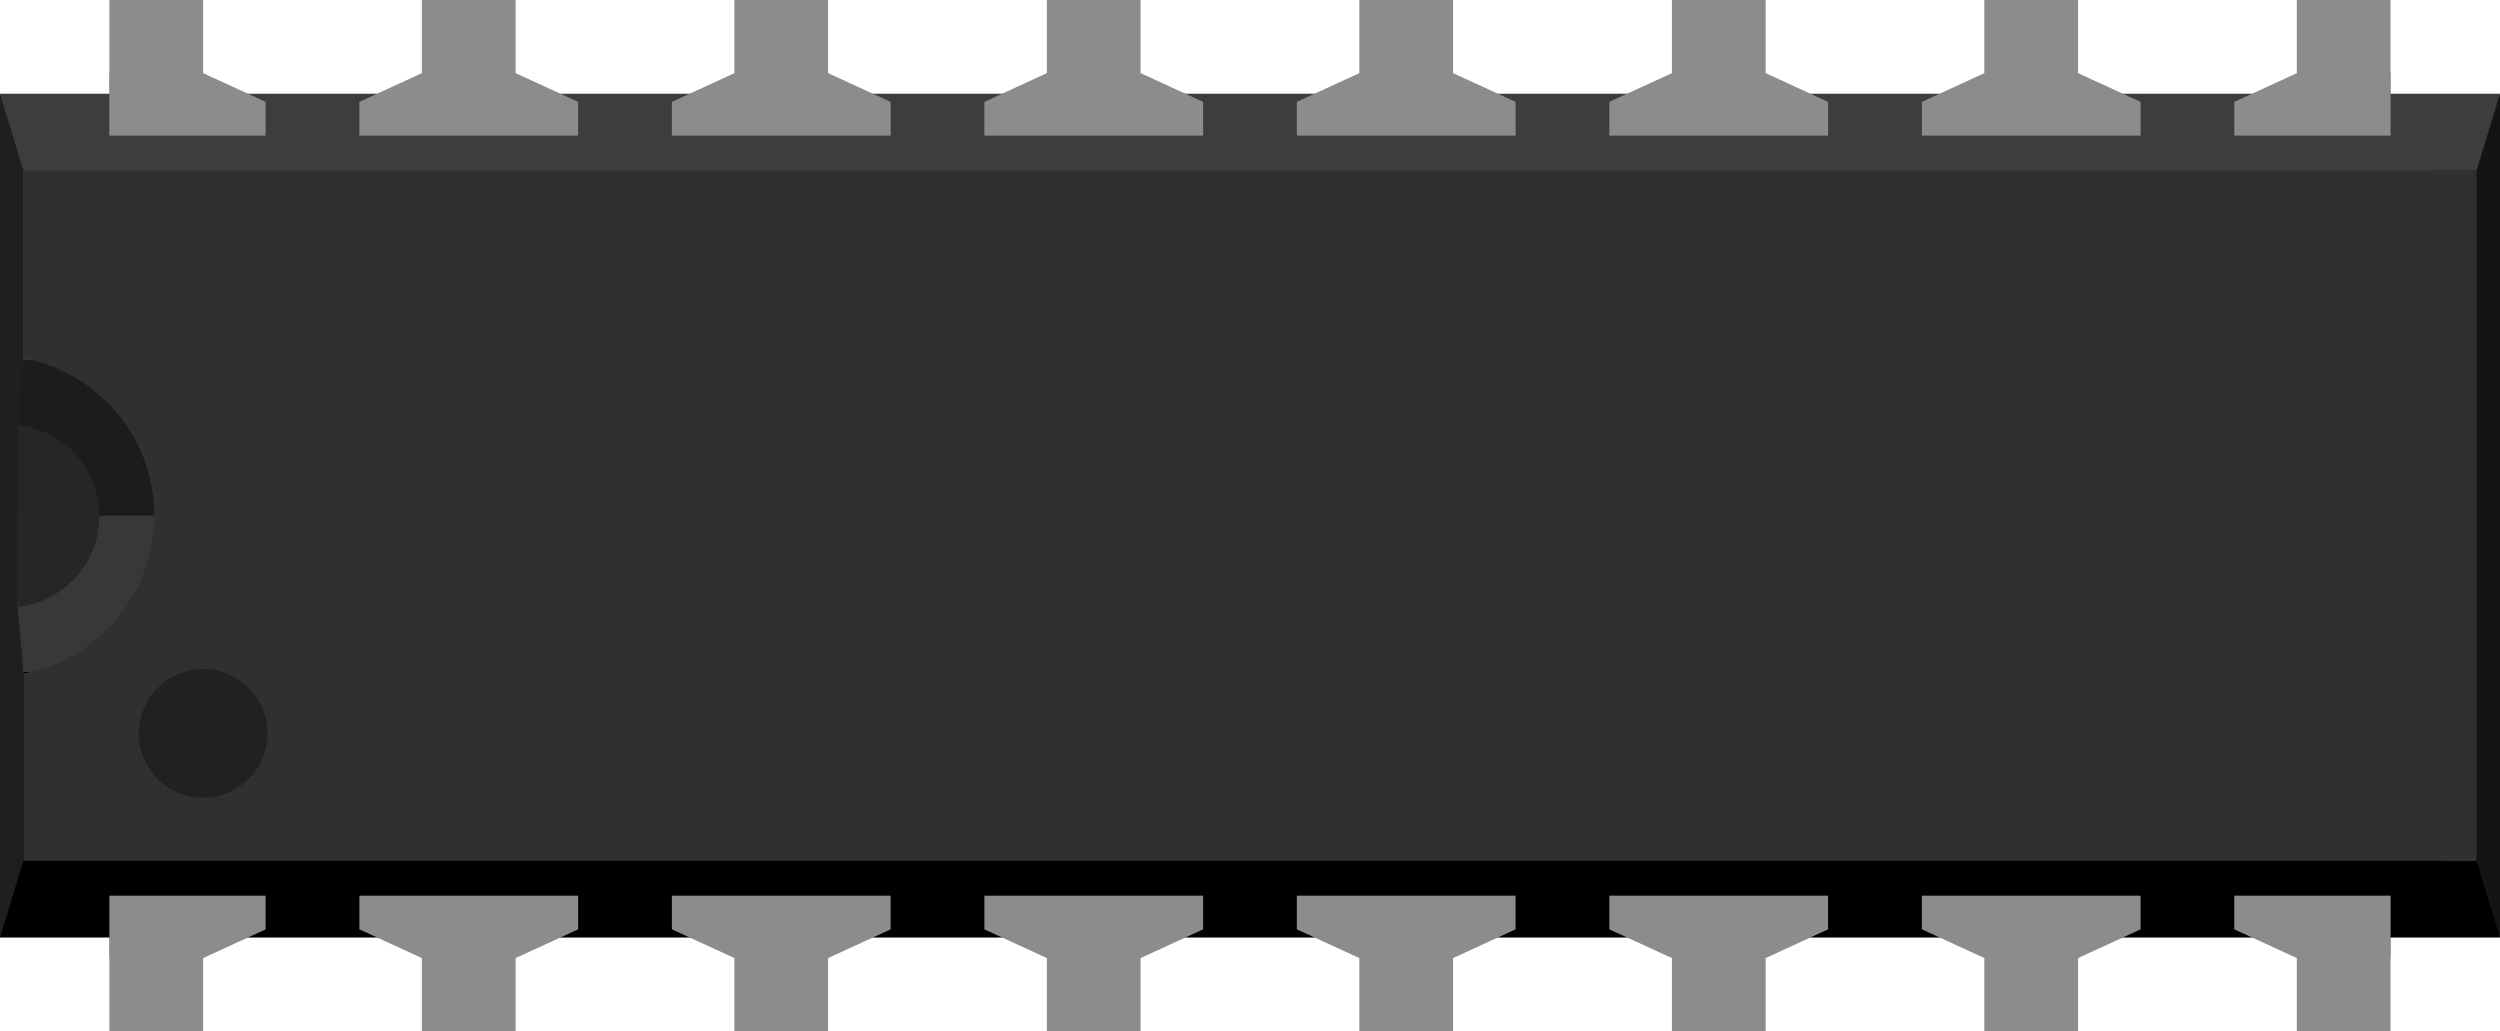 <?xml version='1.0' encoding='UTF-8' standalone='no'?>
<!-- Created with Fritzing (http://www.fritzing.org/) -->
<svg xmlns:svg='http://www.w3.org/2000/svg' xmlns='http://www.w3.org/2000/svg' version='1.2' baseProfile='tiny' x='0in' y='0in' width='0.8in' height='0.33in' viewBox='0 0 57.6 23.76' >
<g partID='1029370'><g xmlns="http://www.w3.org/2000/svg" id="breadboard">
 <rect xmlns="http://www.w3.org/2000/svg" fill="#8C8C8C" x="2.52" y="18.949" width="2.16" height="4.811"/>
 <rect xmlns="http://www.w3.org/2000/svg" fill="#8C8C8C" x="9.72" y="18.949" width="2.16" height="4.811"/>
 <rect xmlns="http://www.w3.org/2000/svg" fill="#8C8C8C" x="16.92" y="18.949" width="2.159" height="4.811"/>
 <rect xmlns="http://www.w3.org/2000/svg" fill="#8C8C8C" x="24.119" y="18.949" width="2.16" height="4.811"/>
 <rect xmlns="http://www.w3.org/2000/svg" fill="#8C8C8C" x="31.319" y="18.949" width="2.16" height="4.811"/>
 <rect xmlns="http://www.w3.org/2000/svg" fill="#8C8C8C" x="38.521" y="18.949" width="2.159" height="4.811"/>
 <rect xmlns="http://www.w3.org/2000/svg" fill="#8C8C8C" x="45.719" y="18.949" width="2.16" height="4.811"/>
 <rect xmlns="http://www.w3.org/2000/svg" fill="#8C8C8C" x="52.919" y="18.949" width="2.16" height="4.811"/>
 <rect xmlns="http://www.w3.org/2000/svg" fill="#8C8C8C" x="52.919" y="0" width="2.16" height="4.81"/>
 <rect xmlns="http://www.w3.org/2000/svg" fill="#8C8C8C" x="45.719" y="0" width="2.16" height="4.81"/>
 <rect xmlns="http://www.w3.org/2000/svg" fill="#8C8C8C" x="38.521" y="0" width="2.159" height="4.81"/>
 <rect xmlns="http://www.w3.org/2000/svg" fill="#8C8C8C" x="31.319" y="0" width="2.16" height="4.81"/>
 <rect xmlns="http://www.w3.org/2000/svg" fill="#8C8C8C" x="24.119" y="0" width="2.16" height="4.81"/>
 <rect xmlns="http://www.w3.org/2000/svg" fill="#8C8C8C" x="16.92" y="0" width="2.159" height="4.81"/>
 <rect xmlns="http://www.w3.org/2000/svg" fill="#8C8C8C" x="9.72" y="0" width="2.16" height="4.81"/>
 <rect xmlns="http://www.w3.org/2000/svg" fill="#8C8C8C" x="2.52" y="0" width="2.16" height="4.81"/>
 <polygon xmlns="http://www.w3.org/2000/svg" fill="#3D3D3D" points="0,2.16,57.6,2.16,57.059,8.281,0,8.281"/>
 <polygon xmlns="http://www.w3.org/2000/svg" points="0,15.479,57.059,15.479,57.6,21.601,0,21.601"/>
 <polygon xmlns="http://www.w3.org/2000/svg" fill="#8C8C8C" points="6.12,3.125,6.12,2.347,4.68,1.685,2.52,1.685,2.52,3.125"/>
 <polygon xmlns="http://www.w3.org/2000/svg" fill="#8C8C8C" points="55.079,3.125,55.079,1.685,52.919,1.685,51.478,2.347,51.478,3.125"/>
 <polygon xmlns="http://www.w3.org/2000/svg" fill="#8C8C8C" points="2.52,20.636,2.52,22.074,4.68,22.074,6.12,21.412,6.12,20.636"/>
 <polygon xmlns="http://www.w3.org/2000/svg" fill="#8C8C8C" points="51.478,20.636,51.478,21.412,52.919,22.074,55.079,22.074,55.079,20.636"/>
 <polygon xmlns="http://www.w3.org/2000/svg" fill="#8C8C8C" points="13.32,3.125,13.32,2.347,11.88,1.685,9.72,1.685,8.28,2.347,8.28,3.125"/>
 <polygon xmlns="http://www.w3.org/2000/svg" fill="#8C8C8C" points="8.28,20.636,8.28,21.412,9.72,22.074,11.88,22.074,13.32,21.412,13.32,20.636"/>
 <polygon xmlns="http://www.w3.org/2000/svg" fill="#8C8C8C" points="20.52,3.125,20.52,2.347,19.079,1.685,16.92,1.685,15.48,2.347,15.48,3.125"/>
 <polygon xmlns="http://www.w3.org/2000/svg" fill="#8C8C8C" points="15.48,20.636,15.48,21.412,16.92,22.074,19.079,22.074,20.52,21.412,20.52,20.636"/>
 <polygon xmlns="http://www.w3.org/2000/svg" fill="#8C8C8C" points="27.72,3.125,27.72,2.347,26.28,1.685,24.119,1.685,22.68,2.347,22.68,3.125"/>
 <polygon xmlns="http://www.w3.org/2000/svg" fill="#8C8C8C" points="22.68,20.636,22.68,21.412,24.119,22.074,26.28,22.074,27.72,21.412,27.72,20.636"/>
 <polygon xmlns="http://www.w3.org/2000/svg" fill="#8C8C8C" points="34.919,3.125,34.919,2.347,33.479,1.685,31.319,1.685,29.879,2.347,29.879,3.125"/>
 <polygon xmlns="http://www.w3.org/2000/svg" fill="#8C8C8C" points="29.879,20.636,29.879,21.412,31.319,22.074,33.479,22.074,34.919,21.412,34.919,20.636"/>
 <polygon xmlns="http://www.w3.org/2000/svg" fill="#8C8C8C" points="42.119,3.125,42.119,2.347,40.68,1.685,38.521,1.685,37.079,2.347,37.079,3.125"/>
 <polygon xmlns="http://www.w3.org/2000/svg" fill="#8C8C8C" points="37.079,20.636,37.079,21.412,38.521,22.074,40.68,22.074,42.119,21.412,42.119,20.636"/>
 <polygon xmlns="http://www.w3.org/2000/svg" fill="#8C8C8C" points="49.319,3.125,49.319,2.347,47.879,1.685,45.719,1.685,44.28,2.347,44.28,3.125"/>
 <polygon xmlns="http://www.w3.org/2000/svg" fill="#8C8C8C" points="44.28,20.636,44.28,21.412,45.719,22.074,47.879,22.074,49.319,21.412,49.319,20.636"/>
 <polygon xmlns="http://www.w3.org/2000/svg" fill="#141414" points="57.6,2.16,57.059,3.931,56.053,3.931,56.053,19.821,57.059,19.828,57.6,21.601"/>
 <polygon xmlns="http://www.w3.org/2000/svg" fill="#1F1F1F" points="0,2.16,0.54,3.931,0.54,8.281,3.6,8.281,3.6,15.479,0.54,15.479,0.54,19.828,0,21.601"/>
 <polygon xmlns="http://www.w3.org/2000/svg" fill="#1C1C1C" points="3.6,8.281,0.54,8.281,0.403,9.792,0.403,11.88,3.6,11.88"/>
 <polygon xmlns="http://www.w3.org/2000/svg" fill="#383838" points="0.54,15.479,3.6,15.479,3.6,11.88,0.403,11.88,0.403,13.968"/>
 <path xmlns="http://www.w3.org/2000/svg" fill="#303030" d="M0.54,3.931l0,4.32c1.713,0.324,3.017,1.822,3.017,3.629s-1.296,3.313,-3.017,3.637l0,4.319l56.519,0L57.059,3.931L0.54,3.931z"/>
 <path xmlns="http://www.w3.org/2000/svg" fill="#262626" d="M0.403,9.792l0,4.196c1.059,-0.121,1.887,-1.008,1.887,-2.102C2.29,10.8,1.469,9.9,0.403,9.792z"/>
 <circle xmlns="http://www.w3.org/2000/svg" cx="4.68" r="1.483" fill="#212121" cy="16.898"/>
</g>
</g></svg>